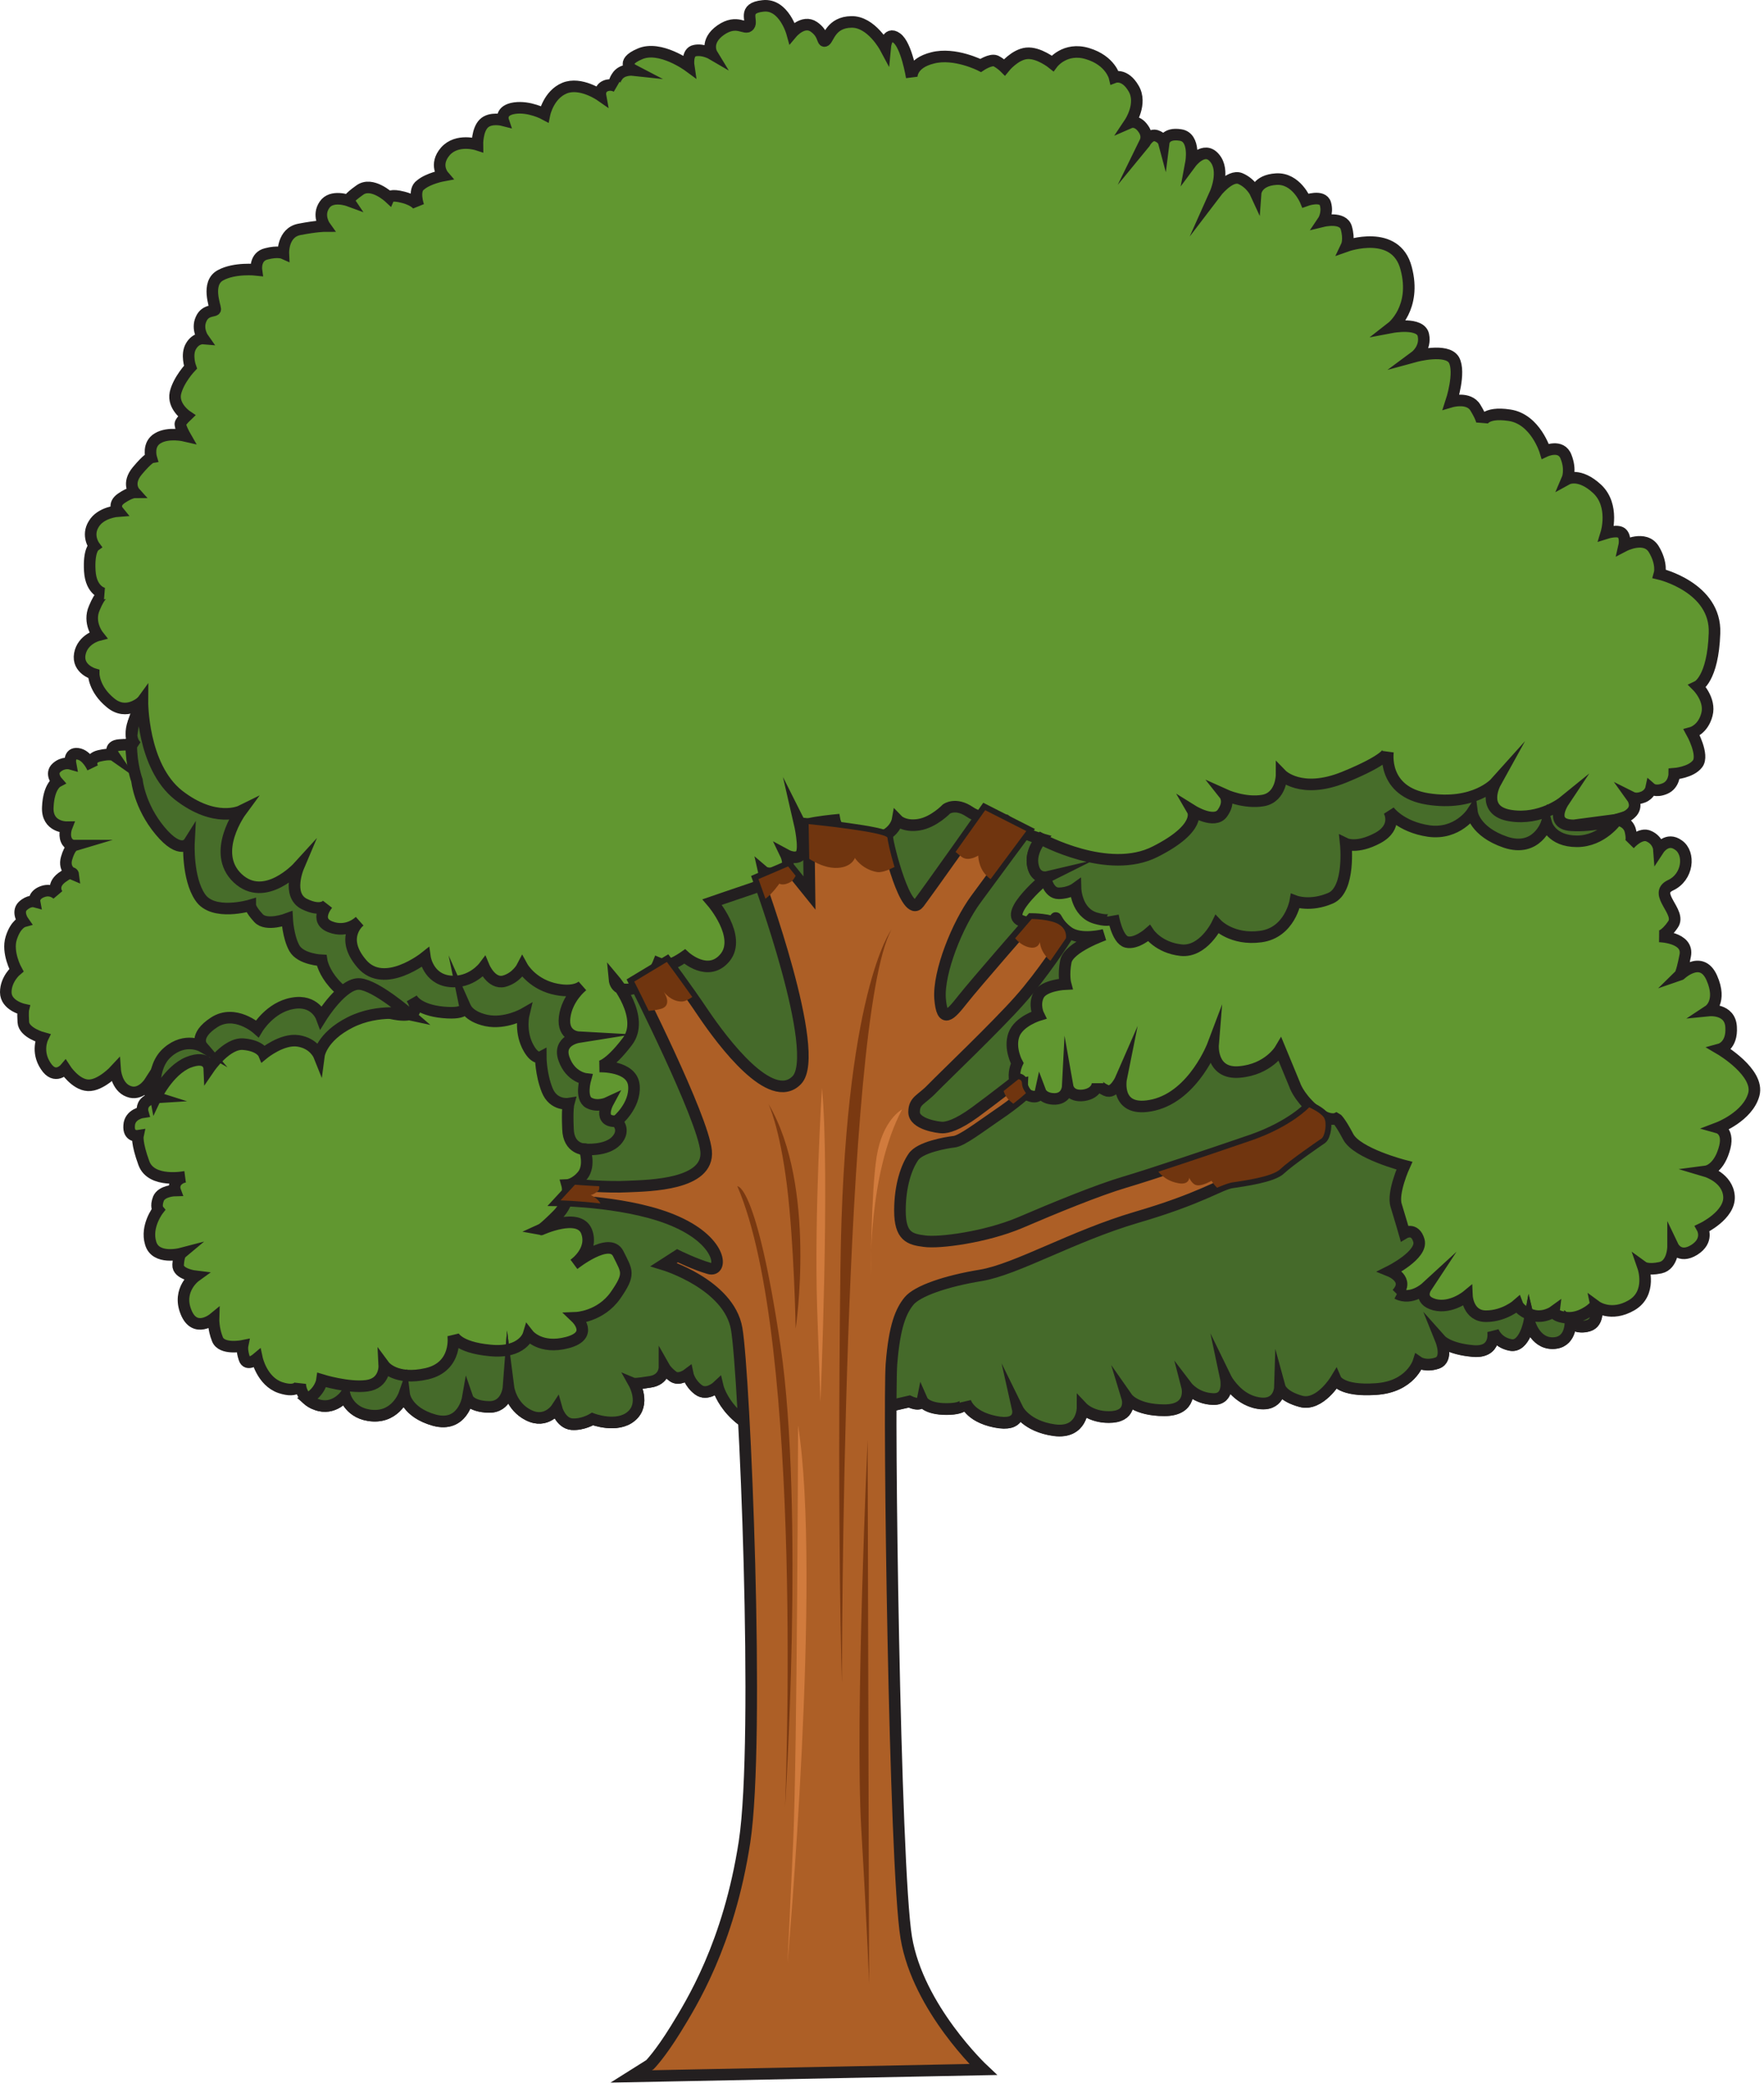 <svg width="305" height="361" viewBox="0 0 305 361" fill="none" xmlns="http://www.w3.org/2000/svg">
<path fill-rule="evenodd" clip-rule="evenodd" d="M149.539 244.076C149.539 244.076 143.214 250.401 134.438 248.31C125.606 246.224 124.09 239.688 124.09 239.688C124.09 239.688 122.261 241.415 120.745 240.264C119.229 239.113 118.916 237.597 118.916 237.597C118.916 237.597 117.4 238.748 116.352 237.961C115.303 237.181 114.887 236.446 114.887 236.446C114.887 236.446 114.887 238.537 112.431 238.902C109.924 239.318 109.662 239.215 109.662 239.215C109.662 239.215 111.65 242.771 109.137 244.862C106.682 246.953 102.448 245.335 102.448 245.335C102.448 245.335 100.727 246.384 98.841 246.224C96.909 246.013 96.225 243.506 96.225 243.506C96.225 243.506 94.447 246.224 91.364 244.657C88.333 243.141 87.917 239.899 87.917 239.899C87.917 239.899 87.655 243.346 84.469 243.244C81.335 243.141 80.862 241.779 80.862 241.779C80.862 241.779 79.973 246.851 75.113 245.54C70.252 244.184 69.887 241.101 69.887 241.101C69.887 241.101 68.531 244.97 64.502 244.76C60.479 244.549 59.642 241.312 59.642 241.312C59.642 241.312 57.71 243.922 54.73 242.828C51.801 241.779 51.909 239.221 51.909 239.221C51.909 239.221 51.596 240.947 48.462 239.899C45.276 238.805 44.438 234.884 44.438 234.884C44.438 234.884 42.712 236.349 42.245 234.884C41.772 233.471 41.931 232.69 41.931 232.69C41.931 232.69 38.324 233.42 37.595 231.539C36.86 229.71 36.917 227.984 36.917 227.984C36.917 227.984 33.674 230.65 32.158 226.833C30.591 222.963 33.777 220.667 33.777 220.667C33.777 220.667 30.694 220.302 30.797 218.678C30.899 217.06 31.27 216.747 31.27 216.747C31.27 216.747 26.876 217.898 26.044 214.917C25.155 211.994 27.349 209.168 27.349 209.168C27.349 209.168 26.876 208.592 27.4 207.236C27.976 205.874 30.272 205.823 30.272 205.823C30.272 205.823 29.959 204.985 30.535 204.256C31.161 203.526 31.942 203.475 31.942 203.475C31.942 203.475 26.192 204.626 24.887 201.122C23.582 197.572 23.845 196.369 23.845 196.369C23.845 196.369 22.169 196.631 22.329 194.591C22.431 192.608 24.682 192.295 24.682 192.295C24.682 192.295 24.369 191.195 25.258 190.466C26.096 189.788 26.927 189.736 26.927 189.736C26.927 189.736 25.776 189.372 25.776 188.374C25.776 187.383 25.828 187.172 25.828 187.172C25.828 187.172 24.312 189.526 22.221 188.688C20.129 187.901 19.919 185.03 19.919 185.03C19.919 185.03 17.411 187.748 15.217 187.639C13.024 187.537 11.246 184.767 11.246 184.767C11.246 184.767 9.519 186.807 7.901 184.3C6.225 181.793 7.376 179.439 7.376 179.439C7.376 179.439 4.134 178.551 4.032 176.721C3.929 174.943 4.032 174.527 4.032 174.527C4.032 174.527 1 173.849 1 171.547C1 169.251 2.829 167.735 2.829 167.735C2.829 167.735 1.16 164.704 1.94 162.196C2.721 159.689 4.032 159.324 4.032 159.324C4.032 159.324 2.88 157.7 3.929 156.657C5.029 155.615 5.969 155.871 5.969 155.871C5.969 155.871 5.758 154.72 7.382 154.144C9 153.569 9.998 154.72 9.998 154.72C9.998 154.72 8.744 153.204 10.676 151.74C12.556 150.327 12.659 151.164 12.659 151.164C12.659 151.164 10.932 150.429 11.508 148.395C12.083 146.406 12.761 146.201 12.761 146.201C12.761 146.201 11.872 146.201 11.457 145.21C11.04 144.212 11.508 143.016 11.508 143.016C11.508 143.016 8.06 143.067 8.265 139.517C8.425 135.961 9.884 135.18 9.884 135.18C9.884 135.18 8.63 133.767 9.781 132.724C10.932 131.682 12.186 132.046 12.186 132.046C12.186 132.046 11.821 130.109 13.44 130.32C15.058 130.531 15.998 132.724 15.998 132.724C15.998 132.724 15.16 131.157 17.149 130.684C19.132 130.217 19.656 130.582 19.656 130.582C19.656 130.582 18.557 128.964 20.699 128.804C22.791 128.593 23.731 129.169 23.731 129.169C23.731 129.169 22.004 128.018 23.053 124.935C24.152 121.903 24.62 121.225 24.62 121.225C24.62 121.225 21.901 123.892 19.081 121.487C16.203 119.134 16.203 116.524 16.203 116.524C16.203 116.524 13.331 115.686 13.799 113.077C14.266 110.518 16.933 109.84 16.933 109.84C16.933 109.84 15.206 107.64 16.306 105.133C17.349 102.626 17.981 102.626 17.981 102.626C17.981 102.626 15.736 102.261 15.525 98.705C15.314 95.15 16.311 94.42 16.311 94.42C16.311 94.42 14.955 92.591 16.209 90.602C17.411 88.562 20.392 88.357 20.392 88.357C20.392 88.357 19.451 87.206 20.967 86.163C22.483 85.121 23.269 85.12 23.269 85.12C23.269 85.12 21.907 83.605 23.736 81.411C25.566 79.217 26.141 79.109 26.141 79.109C26.141 79.109 25.463 76.812 27.292 75.764C29.121 74.67 31.993 75.348 31.993 75.348C31.993 75.348 31.002 73.621 31.213 73.154C31.424 72.687 32.255 71.9 32.255 71.9C32.255 71.9 29.851 70.282 30.324 67.98C30.848 65.678 32.934 63.484 32.934 63.484C32.934 63.484 32.147 61.29 33.042 59.825C33.879 58.412 35.133 58.521 35.133 58.521C35.133 58.521 33.982 56.902 34.768 55.176C35.504 53.449 37.224 53.922 37.224 53.449C37.224 52.976 35.606 48.953 38.113 47.597C40.569 46.241 44.336 46.657 44.336 46.657C44.336 46.657 44.023 44.36 46.062 43.887C48.051 43.363 48.992 43.785 48.992 43.785C48.992 43.785 48.832 40.229 51.761 39.659C54.741 39.084 56.149 39.084 56.149 39.084C56.149 39.084 54.844 37.254 56.097 35.425C57.3 33.596 60.28 34.69 60.28 34.69C60.28 34.69 60.069 34.377 62.212 32.861C64.303 31.345 67.283 34.115 67.283 34.115C67.283 34.115 67.545 33.539 69.739 34.115C71.933 34.69 72.355 35.63 72.355 35.63C72.355 35.63 71.363 32.861 72.719 31.972C74.081 30.821 76.64 30.354 76.64 30.354C76.64 30.354 75.022 28.473 77.004 26.171C79.044 23.869 82.543 25.02 82.543 25.02C82.543 25.02 82.492 22.513 83.643 21.362C84.794 20.216 86.988 20.786 86.988 20.786C86.988 20.786 86.412 19.059 88.977 18.695C91.535 18.33 94.151 19.738 94.151 19.738C94.151 19.738 94.829 16.393 97.598 15.242C100.368 14.091 103.815 16.495 103.815 16.495C103.815 16.495 103.604 15.344 104.653 14.877C105.696 14.41 106.585 14.979 106.585 14.979C106.585 14.979 105.798 14.564 106.687 13.253C107.525 11.891 109.457 12.102 109.457 12.102C109.457 12.102 107.052 10.848 110.608 9.332C114.106 7.765 119.075 11.424 119.075 11.424C119.075 11.424 118.711 9.019 120.118 8.757C121.583 8.444 123.098 9.332 123.098 9.332C123.098 9.332 121.794 7.19 124.614 5.201C127.486 3.218 128.848 5.304 129.526 4.42C130.204 3.583 128.273 1.389 131.931 1.024C135.538 0.608 136.945 5.674 136.945 5.674C136.945 5.674 138.877 3.378 140.712 4.631C142.541 5.885 142.125 7.401 142.695 7.036C143.271 6.62 143.738 3.845 147.191 3.794C150.639 3.691 153.043 8.181 153.043 8.181C153.043 8.181 153.305 5.309 155.026 6.563C156.753 7.765 157.642 13.355 157.642 13.355C157.642 13.355 157.431 10.951 161.249 10.011C165.067 9.019 169.557 11.316 169.557 11.316C169.557 11.316 171.278 10.164 172.167 10.535C173.005 10.951 173.683 11.629 173.683 11.629C173.683 11.629 175.461 9.435 177.495 9.224C179.586 9.013 181.991 10.951 181.991 10.951C181.991 10.951 184.133 8.073 188.054 9.275C192.026 10.478 192.704 13.355 192.704 13.355C192.704 13.355 194.482 12.677 195.997 15.287C197.564 17.903 195.371 21.191 195.371 21.191C195.371 21.191 196.573 20.666 197.667 22.239C198.767 23.755 197.77 24.957 197.77 24.957C197.77 24.957 198.658 23.128 199.861 23.442C201.012 23.806 201.223 24.593 201.223 24.593C201.223 24.593 201.434 22.923 204.095 23.339C206.762 23.709 205.924 28.148 205.924 28.148C205.924 28.148 208.175 25.117 209.998 27.311C211.879 29.505 210.152 33.374 210.152 33.374C210.152 33.374 212.608 30.137 214.437 30.866C216.318 31.653 217.104 33.374 217.104 33.374C217.104 33.374 217.264 31.18 220.66 30.969C224.107 30.758 225.726 34.679 225.726 34.679C225.726 34.679 228.706 33.585 229.173 35.254C229.646 36.924 228.757 38.234 228.757 38.234C228.757 38.234 232.205 37.397 232.78 39.386C233.356 41.426 232.831 42.52 232.831 42.52C232.831 42.52 241.35 39.488 243.128 46.389C244.958 53.238 240.672 56.577 240.672 56.577C240.672 56.577 245.641 55.637 246.109 57.939C246.582 60.236 244.747 61.598 244.747 61.598C244.747 61.598 250.132 60.133 251.385 62.224C252.588 64.367 250.918 69.439 250.918 69.439C250.918 69.439 253.95 68.55 255.101 70.481C256.252 72.362 256.252 73.046 256.252 73.046C256.252 73.046 256.565 71.114 261.01 71.792C265.506 72.47 267.175 78.009 267.175 78.009C267.175 78.009 269.945 76.704 270.782 79C271.671 81.246 270.993 82.818 270.993 82.818C270.993 82.818 273.085 81.667 276.167 84.545C279.199 87.417 277.734 92.175 277.734 92.175C277.734 92.175 279.877 91.497 280.504 92.278C281.131 93.007 280.817 94.369 280.817 94.369C280.817 94.369 284.424 92.488 285.94 94.944C287.456 97.452 286.932 99.23 286.932 99.23C286.932 99.23 296.755 101.532 296.442 109.475C296.18 117.419 293.513 118.672 293.513 118.672C293.513 118.672 295.81 120.969 295.131 123.533C294.453 126.143 292.522 126.667 292.522 126.667C292.522 126.667 294.664 130.536 293.513 132.052C292.362 133.568 289.49 133.779 289.49 133.779C289.49 133.779 289.49 135.659 287.872 136.337C286.253 137.021 285.467 136.337 285.467 136.337C285.467 136.337 285.256 137.334 284.105 137.802C282.954 138.269 282.225 137.904 282.225 137.904C282.225 137.904 283.165 139.209 282.225 140.36C281.233 141.511 279.615 141.722 279.615 141.722C279.615 141.722 281.547 141.984 281.911 143.711C282.327 145.437 281.809 145.905 281.809 145.905C281.809 145.905 283.638 143.813 285.154 144.6C286.721 145.335 286.829 146.799 286.829 146.799C286.829 146.799 288.236 144.657 290.225 146.116C292.259 147.529 291.895 151.654 288.812 153.068C285.729 154.532 290.744 157.666 289.279 159.809C287.866 161.9 286.875 161.9 286.875 161.9C286.875 161.9 292.049 162.003 291.371 165.245C290.744 168.487 290.43 168.59 290.43 168.59C290.43 168.59 294.14 164.931 295.969 169.057C297.798 173.188 295.502 174.704 295.502 174.704C295.502 174.704 299.16 174.339 299.314 177.576C299.525 180.818 297.434 181.394 297.434 181.394C297.434 181.394 304.283 185.417 303.235 189.235C302.192 193.053 297.12 194.985 297.12 194.985C297.12 194.985 299.16 195.56 298.06 198.905C297.018 202.25 295.029 202.512 295.029 202.512C295.029 202.512 298.738 203.612 298.949 206.848C299.16 210.091 294.351 212.387 294.351 212.387C294.351 212.387 295.502 214.479 292.938 216.097C290.328 217.715 289.279 215.521 289.279 215.521C289.279 215.521 289.279 218.707 287.085 219.18C284.892 219.647 284.105 219.077 284.105 219.077C284.105 219.077 285.672 223.573 282.116 225.659C278.561 227.75 276.002 225.87 276.002 225.87C276.002 225.87 276.578 228.639 274.646 229.214C272.76 229.79 271.512 228.742 271.512 228.742C271.512 228.742 271.614 232.24 268.429 232.24C265.295 232.24 264.406 228.531 264.406 228.531C264.406 228.531 263.568 233.027 261.164 232.554C258.759 232.086 258.132 230.149 258.132 230.149C258.132 230.149 258.862 233.967 254.685 233.597C250.451 233.232 249.146 231.767 249.146 231.767C249.146 231.767 250.451 235.01 248.468 235.688C246.428 236.366 245.225 235.528 245.225 235.528C245.225 235.528 243.869 239.813 237.857 240.178C231.846 240.6 230.957 238.56 230.957 238.56C230.957 238.56 228.187 243.158 224.945 242.269C221.703 241.437 221.287 239.916 221.287 239.916C221.287 239.916 221.184 243.261 217.474 242.583C213.765 241.899 211.936 238.298 211.936 238.298C211.936 238.298 212.722 242.007 209.742 241.905C206.762 241.802 205.246 239.813 205.246 239.813C205.246 239.813 206.289 243.836 201.325 243.836C196.362 243.836 194.898 241.745 194.898 241.745C194.898 241.745 195.787 244.674 192.339 244.987C188.892 245.25 187.165 243.42 187.165 243.42C187.165 243.42 187.165 247.916 182.304 247.29C177.392 246.612 175.979 243.734 175.979 243.734C175.979 243.734 176.657 246.765 172.059 245.825C167.46 244.885 166.885 242.269 166.885 242.269C166.885 242.269 167.198 243.631 163.648 243.631C160.092 243.631 159.465 242.218 159.465 242.218C159.465 242.218 159.254 243.267 157.22 242.321L149.539 244.076Z" fill="#619730" stroke="#231F20" stroke-width="2" stroke-miterlimit="10"/>
<path fill-rule="evenodd" clip-rule="evenodd" d="M22.697 128.838C23.427 128.94 23.74 129.151 23.74 129.151C23.74 129.151 22.851 128.576 22.749 127.111C22.851 126.325 22.959 125.493 23.165 124.707C23.843 122.667 24.316 121.726 24.47 121.413L24.623 121.202C24.623 121.202 24.521 132.439 30.846 137.46C37.222 142.423 41.661 140.229 41.661 140.229C41.661 140.229 36.385 147.392 41.086 151.831C45.787 156.27 51.588 149.899 51.588 149.899C51.588 149.899 49.548 154.708 52.579 156.275C55.611 157.791 56.602 156.378 56.602 156.378C56.602 156.378 54.249 159.147 57.127 160.247C60.05 161.398 62.141 159.307 62.141 159.307C62.141 159.307 58.642 162.076 62.557 166.624C66.426 171.171 73.481 165.524 73.481 165.524C73.481 165.524 74.005 169.233 77.715 169.655C81.476 170.077 83.675 167.148 83.675 167.148C83.675 167.148 84.929 170.179 87.123 169.655C89.317 169.08 90.308 167.148 90.308 167.148C90.308 167.148 91.824 169.917 95.585 170.909C99.294 171.849 100.656 170.493 100.656 170.493C100.656 170.493 98.041 172.533 97.625 175.872C97.203 179.166 99.978 179.32 99.978 179.32C99.978 179.32 96.371 179.895 97.522 183.08C98.622 186.215 101.232 186.528 101.232 186.528C101.232 186.528 100.292 189.822 101.807 190.659C103.323 191.491 105.101 190.659 105.101 190.659C105.101 190.659 103.272 194.055 106.617 193.845C109.962 193.691 115.187 189.713 115.187 189.713C115.187 189.713 110.378 203.093 109.386 203.093C108.446 203.093 101.078 198.705 101.078 198.705C101.078 198.705 98.309 198.705 98.206 195.201C98.046 191.753 98.309 190.813 98.309 190.813C98.309 190.813 95.693 191.229 94.599 188.46C93.499 185.69 93.499 182.761 93.499 182.761C93.499 182.761 92.405 183.337 91.146 180.721C89.892 178.06 90.57 175.285 90.57 175.285C90.57 175.285 87.385 177.114 84.091 176.436C80.746 175.701 80.382 173.929 80.382 173.929C80.382 173.929 81.06 175.445 76.615 175.029C72.176 174.613 71.23 172.675 71.23 172.675C71.23 172.675 74.415 177.376 65.429 174.607C56.437 171.838 55.605 166.037 55.605 166.037C55.605 166.037 51.998 165.877 50.904 163.945C49.81 162.014 49.65 158.874 49.65 158.874C49.65 158.874 46.043 160.23 44.687 158.72C43.274 157.204 43.274 156.526 43.274 156.526C43.274 156.526 36.795 158.458 34.601 155.113C32.356 151.819 32.669 145.705 32.669 145.705C32.669 145.705 31.256 147.95 27.655 143.614C24.099 139.329 23.683 134.941 23.683 134.941C23.683 134.941 22.697 132.285 22.697 128.838Z" fill="#476D2A" stroke="#231F20" stroke-width="2" stroke-miterlimit="10"/>
<path fill-rule="evenodd" clip-rule="evenodd" d="M149.539 244.076C149.539 244.076 143.214 250.401 134.438 248.31C125.606 246.224 124.09 239.688 124.09 239.688C124.09 239.688 122.261 241.415 120.745 240.264C119.229 239.113 118.916 237.597 118.916 237.597C118.916 237.597 117.4 238.748 116.352 237.962C115.303 237.181 114.887 236.446 114.887 236.446C114.887 236.446 114.887 238.537 112.431 238.902C109.924 239.318 109.662 239.215 109.662 239.215C109.662 239.215 111.65 242.771 109.137 244.862C106.681 246.953 102.448 245.335 102.448 245.335C102.448 245.335 100.727 246.384 98.841 246.224C96.909 246.013 96.225 243.506 96.225 243.506C96.225 243.506 94.447 246.224 91.364 244.657C88.333 243.141 87.917 239.899 87.917 239.899C87.917 239.899 87.655 243.346 84.469 243.244C81.335 243.141 80.862 241.779 80.862 241.779C80.862 241.779 79.973 246.851 75.113 245.54C70.252 244.184 69.887 241.101 69.887 241.101C69.887 241.101 68.531 244.97 64.502 244.76C60.479 244.549 59.642 241.312 59.642 241.312C59.642 241.312 57.71 243.922 54.73 242.828C54.052 242.617 53.527 242.252 53.111 241.888C55.408 240.634 55.676 238.6 55.676 238.6C55.676 238.6 60.223 240.007 63.408 239.591C66.594 239.175 66.44 236.144 66.44 236.144C66.44 236.144 68.371 238.759 73.808 237.506C79.193 236.252 78.355 230.867 78.355 230.867C78.355 230.867 79.033 232.958 84.731 233.477C90.379 234.052 91.37 230.759 91.37 230.759C91.37 230.759 93.41 233.369 98.111 232.115C102.812 230.861 99.627 227.83 99.627 227.83C99.627 227.83 103.809 227.67 106.419 223.961C109.035 220.2 108.408 219.829 106.892 216.747C105.377 213.715 99.262 218.576 99.262 218.576C99.262 218.576 102.71 216.222 101.405 212.877C100.043 209.584 93.564 212.564 93.564 212.564C93.564 212.564 93.826 212.615 96.333 210.108C98.841 207.652 98.06 204.883 98.06 204.883C98.06 204.883 99.422 204.831 100.778 203.156C102.083 201.435 101.091 198.711 101.091 198.711C101.091 198.711 104.852 199.076 106.579 197.196C108.3 195.315 106.63 193.851 106.63 193.851C106.63 193.851 109.873 191.235 109.61 187.736C109.348 184.186 103.65 184.391 103.65 184.391C103.65 184.391 105.166 184.391 108.408 180.158C111.702 175.975 106.265 169.496 106.265 169.496C106.265 169.496 106.476 171.69 109.451 170.909C112.431 170.123 113.839 166.521 113.839 166.521C113.839 166.521 114.83 166.937 115.77 166.732C116.762 166.521 118.386 165.37 118.386 165.37C118.386 165.37 122.46 169.131 125.389 165.524C128.261 161.917 123.144 155.962 123.144 155.962C123.144 155.962 127.845 154.344 130.199 153.558C132.552 152.828 132.079 150.737 132.079 150.737C132.079 150.737 132.757 151.312 134.9 150.788C137.094 150.315 135.891 147.808 135.891 147.808C135.891 147.808 137.72 148.805 138.507 147.705C139.236 146.606 138.245 142.32 138.245 142.32C138.245 142.32 138.507 142.845 139.812 142.474C141.117 142.11 144.308 141.796 144.308 141.796C144.308 141.796 144.934 145.352 149.795 145.192C154.605 145.039 155.18 141.796 155.18 141.796C155.18 141.796 156.331 142.999 158.89 142.583C161.454 142.167 163.648 139.864 163.648 139.864C163.648 139.864 165.215 138.713 167.62 140.337C169.973 141.956 173.888 141.853 173.888 141.853C173.888 141.853 173.888 141.853 175.301 143.004C176.765 144.155 180.002 145.044 180.002 145.044C180.002 145.044 178.07 147.238 178.589 149.643C179.062 152.099 181.045 151.632 181.045 151.632C181.045 151.632 173.466 157.9 176.498 159.159C179.529 160.413 182.247 159.472 182.458 158.846C182.669 158.27 182.612 159.632 184.703 161.148C186.846 162.715 190.926 161.615 190.926 161.615C190.926 161.615 184.811 163.758 184.287 166.214C183.82 168.618 184.236 170.134 184.236 170.134C184.236 170.134 180.526 170.294 179.586 172.02C178.697 173.741 179.586 175.519 179.586 175.519C179.586 175.519 176.139 176.562 175.301 178.915C174.463 181.269 175.876 183.827 175.876 183.827C175.876 183.827 175.301 185.03 175.409 186.334C175.563 187.639 176.714 187.377 176.714 187.377C176.714 187.377 176.612 188.996 178.127 189.469C179.643 189.993 179.905 188.79 179.905 188.79C179.905 188.79 180.378 190.044 182.464 189.993C184.504 189.89 184.606 187.902 184.606 187.902C184.606 187.902 184.92 189.679 187.376 189.366C189.78 189.001 189.78 187.275 189.78 187.275C189.78 187.275 189.78 187.85 191.245 188.528C192.652 189.206 193.855 186.437 193.855 186.437C193.855 186.437 192.601 192.654 199.502 191.036C206.454 189.36 209.742 180.636 209.742 180.636C209.742 180.636 209.326 185.759 214.289 185.337C219.304 184.921 221.344 181.468 221.344 181.468L223.851 187.531C223.851 187.531 224.426 189.463 226.985 191.765C229.6 194.061 231.059 193.383 231.059 193.383C231.059 193.383 231.583 193.645 233.099 196.517C234.615 199.441 242.821 201.538 242.821 201.538C242.821 201.538 240.678 206.239 241.407 208.433C242.086 210.627 242.821 213.191 242.821 213.191C242.821 213.191 244.65 212.097 245.334 214.496C246.012 216.952 240.37 219.772 240.37 219.772C240.37 219.772 243.875 221.186 241.521 223.693L241.573 223.642C244.029 224.946 246.536 222.644 246.536 222.644C246.536 222.644 245.123 224.787 248.052 225.573C250.924 226.303 253.642 224.058 253.642 224.058C253.642 224.058 253.796 227.562 256.935 227.562C260.126 227.562 262.372 225.573 262.372 225.573C262.372 225.573 262.788 226.673 264.828 227.351C266.919 228.029 268.697 226.724 268.697 226.724C268.697 226.724 268.594 227.613 270.948 227.824C273.301 228.035 275.335 226.206 275.335 226.206L276.065 226.417C276.116 227.254 276.013 228.77 274.657 229.186C272.771 229.762 271.523 228.713 271.523 228.713C271.523 228.713 271.626 232.212 268.44 232.212C265.306 232.212 264.417 228.502 264.417 228.502C264.417 228.502 263.58 232.998 261.175 232.525C258.77 232.058 258.143 230.121 258.143 230.121C258.143 230.121 258.873 233.938 254.696 233.568C250.462 233.203 249.157 231.739 249.157 231.739C249.157 231.739 250.462 234.981 248.479 235.659C246.439 236.337 245.237 235.5 245.237 235.5C245.237 235.5 243.881 239.785 237.869 240.15C231.857 240.571 230.968 238.531 230.968 238.531C230.968 238.531 228.199 243.13 224.956 242.292C221.714 241.403 221.298 239.888 221.298 239.888C221.298 239.888 221.195 243.232 217.486 242.554C214.716 242.081 213.041 239.939 212.312 238.896C212.05 238.48 211.947 238.269 211.947 238.269C211.947 238.269 212.733 241.979 209.753 241.876C206.773 241.774 205.257 239.785 205.257 239.785C205.257 239.785 206.3 243.808 201.337 243.808C196.373 243.808 194.909 241.717 194.909 241.717C194.909 241.717 195.798 244.646 192.35 244.959C188.903 245.221 187.176 243.392 187.176 243.392C187.176 243.392 187.176 247.888 182.316 247.261C177.404 246.583 175.99 243.705 175.99 243.705C175.99 243.705 176.669 246.737 172.07 245.797C167.471 244.857 166.896 242.292 166.896 242.292C166.896 242.292 167.209 243.597 163.659 243.597C160.103 243.597 159.477 242.184 159.477 242.184C159.477 242.184 159.266 243.232 157.231 242.287L149.539 244.076Z" fill="#456A2A" stroke="#231F20" stroke-width="2" stroke-miterlimit="10"/>
<path fill-rule="evenodd" clip-rule="evenodd" d="M169.974 357.798C169.974 357.798 158.737 347.239 156.697 335.01C154.657 322.73 153.614 242.452 154.138 235.813C154.657 229.175 155.808 226.616 157.17 224.941C158.583 223.214 163.495 221.493 169.609 220.496C175.775 219.453 185.496 213.704 196.523 210.461C207.6 207.225 210.843 204.814 212.883 204.449C214.974 204.136 220.04 203.458 221.402 202.096C222.815 200.734 227.881 197.235 228.508 196.819C229.083 196.403 229.499 194.152 228.924 193.212C228.297 192.272 226.365 191.434 226.365 191.434C226.365 191.434 223.385 194.677 216.592 197.081C209.743 199.435 199.03 203.042 194.431 204.398C189.833 205.76 182.305 208.843 176.351 211.401C170.39 213.909 162.395 214.957 159.837 214.587C157.273 214.273 155.603 213.749 155.603 209.31C155.603 204.917 156.754 201.731 157.905 200.062C159.005 198.335 163.603 197.554 164.96 197.395C166.316 197.241 169.296 194.939 172.43 192.796C175.621 190.654 177.393 188.978 177.393 188.978C177.393 188.978 176.71 188.141 176.71 187.36C176.71 186.579 176.083 186.579 176.083 186.579C176.083 186.579 171.746 189.976 168.607 192.278C165.472 194.574 163.746 194.945 162.96 194.945C162.23 194.945 158.048 194.369 158.048 192.278C158.048 190.238 159.301 190.186 161.182 188.203C163.062 186.272 172.367 177.382 176.288 172.943C180.208 168.556 184.283 162.23 184.283 162.23C184.283 162.23 184.596 160.766 183.08 159.826C181.565 158.885 178.374 158.885 178.374 158.885C178.374 158.885 168.601 170.071 166.458 172.789C164.316 175.508 162.903 177.126 162.538 172.63C162.224 168.083 165.518 159.826 168.755 155.438C171.997 150.999 177.433 143.682 177.433 143.682L170.327 140.075C170.327 140.075 161.073 153.193 158.88 156.122C156.686 158.999 153.443 145.876 153.443 144.885C153.443 143.842 139.801 142.48 139.801 142.48L139.961 154.395L136.251 149.797L131.129 151.99C131.129 151.99 142.212 182.146 137.767 186.745C133.322 191.343 124.963 180.106 121.721 175.354C118.535 170.601 115.293 166.31 115.293 166.31L109.651 169.707C109.651 169.707 121.567 193.224 122.091 199.025C122.615 204.825 112.37 204.979 108.609 205.139C104.899 205.35 99.412 204.825 99.412 204.825L96.904 207.544C96.904 207.544 109.293 207.703 117.128 211.305C124.969 214.86 124.969 219.977 122.615 219.299C120.211 218.621 117.128 217.105 117.128 217.105L114.774 218.621C114.774 218.621 126.011 222.017 127.368 229.704C128.73 237.386 131.442 300.729 128.73 318.445C126.011 336.161 119.532 346.407 116.814 350.846C114.096 355.239 112.375 356.96 112.375 356.96L109.133 359L169.974 357.798Z" fill="#AD5F26" stroke="#231F20" stroke-width="2" stroke-miterlimit="10"/>
<path fill-rule="evenodd" clip-rule="evenodd" d="M210.425 205.35C211.519 204.882 212.254 204.62 212.881 204.461C214.972 204.147 220.038 203.469 221.4 202.107C222.813 200.745 227.879 197.247 228.506 196.831C229.081 196.415 229.497 194.164 228.922 193.224C228.295 192.283 226.363 191.446 226.363 191.446C226.363 191.446 223.383 194.688 216.591 197.093C211.884 198.711 205.405 200.911 200.282 202.58C200.282 202.58 201.33 204.045 203.473 204.512C205.616 205.036 205.616 203.623 205.616 203.623C205.616 203.623 206.14 204.877 207.029 204.928C207.969 205.031 209.485 204.147 209.485 204.147C209.485 204.147 209.747 204.672 210.425 205.35ZM175.203 190.819C176.611 189.725 177.397 188.99 177.397 188.99C177.397 188.99 176.714 188.152 176.714 187.371C176.714 186.591 176.087 186.591 176.087 186.591C176.087 186.591 174.987 187.48 173.528 188.631C173.688 189.104 173.893 189.52 174.155 189.833C174.309 190.09 174.73 190.454 175.203 190.819ZM181.631 166.1C183.198 163.854 184.298 162.23 184.298 162.23C184.298 162.23 184.611 160.766 183.096 159.826C181.58 158.885 178.389 158.885 178.389 158.885C178.389 158.885 177.186 160.299 175.517 162.23C175.933 162.703 176.56 163.33 177.608 163.695C179.54 164.322 179.802 162.857 179.802 162.857C179.802 162.857 179.802 164.008 180.794 165.262C181.107 165.684 181.369 165.94 181.631 166.1ZM171.277 151.99C174.258 147.967 177.449 143.682 177.449 143.682L170.343 140.075C170.343 140.075 167.887 143.523 165.22 147.289C165.585 147.603 165.955 147.916 166.32 148.178C167.471 149.016 169.14 147.916 169.14 147.916C169.14 147.916 169.14 149.905 170.497 151.312C170.759 151.569 171.021 151.831 171.277 151.99ZM154.661 149.899C153.932 147.494 153.459 145.249 153.459 144.885C153.459 143.842 139.817 142.48 139.817 142.48L139.919 148.492C141.019 149.17 142.637 150.007 144.364 150.059C147.236 150.11 147.812 148.332 147.812 148.332C147.812 148.332 148.957 150.213 151.47 150.737C152.256 150.942 153.407 150.526 154.661 149.899ZM137.572 151.415L136.267 149.797L131.144 151.99C131.144 151.99 131.617 153.295 132.346 155.387C133.6 154.446 134.751 152.771 134.751 152.771C134.751 152.771 135.429 153.244 136.74 152.458C137.047 152.304 137.309 151.882 137.572 151.415ZM119.696 172.373C117.291 168.977 115.302 166.31 115.302 166.31L109.661 169.707C109.661 169.707 110.71 171.747 112.168 174.778C112.641 174.727 113.217 174.67 113.895 174.516C116.613 174.049 114.733 171.433 114.733 171.433C114.733 171.433 115.935 173.16 117.867 173.16C118.391 173.154 119.018 172.841 119.696 172.373ZM103.598 205.088C101.296 204.985 99.415 204.825 99.415 204.825L96.908 207.544C96.908 207.544 99.888 207.595 103.809 208.068C103.393 207.179 102.134 206.603 102.134 206.603C102.134 206.603 102.55 206.603 103.387 205.925C103.598 205.714 103.655 205.458 103.598 205.088Z" fill="#70350F"/>
<path fill-rule="evenodd" clip-rule="evenodd" d="M127.486 205.088C127.486 205.088 130.78 204.569 134.963 232.736C139.088 260.96 135.743 312.382 135.743 312.382C135.743 312.382 139.088 231.898 127.486 205.088Z" fill="#7A3911"/>
<path fill-rule="evenodd" clip-rule="evenodd" d="M154.142 160.715C154.142 160.715 145.885 171.479 145.309 219.357C144.734 267.177 145.571 290.956 145.571 290.956C145.571 290.956 145.566 176.186 154.142 160.715Z" fill="#7A3911"/>
<path fill-rule="evenodd" clip-rule="evenodd" d="M150.013 248.937C150.013 248.937 147.819 297.333 148.913 316.148C150.013 334.964 150.269 342.959 150.269 342.959L150.013 248.937Z" fill="#7A3911"/>
<path fill-rule="evenodd" clip-rule="evenodd" d="M132.873 190.87C132.873 190.87 134.805 194.842 136.058 204.928C137.312 215.065 137.574 229.699 137.574 229.699C137.574 229.699 141.284 205.087 132.873 190.87Z" fill="#7A3911"/>
<path fill-rule="evenodd" clip-rule="evenodd" d="M137.989 246.429C137.989 246.429 137.83 303.293 137.152 318.183C136.474 333.13 136.16 339.352 136.16 339.352C136.16 339.352 142.121 272.562 137.989 246.429Z" fill="#D17B3D"/>
<path fill-rule="evenodd" clip-rule="evenodd" d="M142.12 188.101C142.12 188.101 140.758 209.789 141.282 226.092C141.858 242.401 141.858 242.401 141.858 242.401C141.858 242.401 143.527 202.894 142.12 188.101Z" fill="#D17B3D"/>
<path fill-rule="evenodd" clip-rule="evenodd" d="M155.966 191.816C155.966 191.816 152.621 193.543 151.573 199.971C150.581 206.398 150.581 220.302 150.581 220.302C150.581 220.302 150.011 203.099 155.966 191.816Z" fill="#D17B3D"/>
<path fill-rule="evenodd" clip-rule="evenodd" d="M199.764 147.232C191.609 151.415 180.007 145.038 180.007 145.038C180.007 145.038 178.076 147.232 178.594 149.637C179.067 152.093 181.05 151.626 181.05 151.626C181.05 151.626 180.948 151.677 180.788 151.837C180.788 151.837 181.261 154.446 183.039 154.446C184.817 154.446 185.962 153.614 185.962 153.614C185.962 153.614 186.065 157.746 189.41 158.737C192.703 159.677 192.441 158.316 192.441 158.316C192.441 158.316 193.119 162.447 194.795 162.863C196.464 163.279 198.658 161.347 198.658 161.347C198.658 161.347 200.333 163.854 204.197 164.276C208.066 164.692 210.42 159.831 210.42 159.831C210.42 159.831 213.029 162.601 217.998 161.923C223.019 161.245 223.959 155.808 223.959 155.808C223.959 155.808 226.569 156.8 230.073 155.284C233.521 153.768 232.683 145.876 232.683 145.876C232.683 145.876 234.615 146.816 238.222 144.885C241.778 142.953 240.153 140.178 240.153 140.178C240.153 140.178 242.085 142.947 247.048 143.682C252.012 144.36 254.525 140.491 254.525 140.491C254.525 140.491 254.941 143.785 260.326 145.614C265.711 147.392 267.38 142.423 267.38 142.423C267.38 142.423 268.218 145.454 272.657 145.454C277.05 145.454 279.609 141.694 279.609 141.694C279.609 141.694 275.535 142.947 271.665 142.685C267.796 142.423 270.303 138.662 270.303 138.662C270.303 138.662 266.383 141.847 261.158 141.015C255.881 140.178 258.542 135.368 258.542 135.368C258.542 135.368 254.935 139.391 246.889 138.138C238.888 136.884 239.988 129.983 239.988 129.983C239.988 129.983 239.834 131.34 232.409 134.371C224.933 137.403 221.588 133.955 221.588 133.955C221.588 133.955 221.588 137.824 218.403 138.4C215.212 138.975 211.764 137.408 211.764 137.408C211.764 137.408 212.756 138.662 211.348 140.594C209.986 142.525 206.226 140.178 206.226 140.178C206.226 140.178 207.918 143.107 199.764 147.232Z" fill="#476D2A" stroke="#231F20" stroke-width="2" stroke-miterlimit="10"/>
<path fill-rule="evenodd" clip-rule="evenodd" d="M70.833 175.405C70.833 175.405 65.499 174.254 60.536 176.767C55.573 179.274 55.151 182.465 55.151 182.465C55.151 182.465 54.313 180.374 51.544 179.958C48.775 179.536 45.584 182.152 45.584 182.152C45.584 182.152 45.008 180.79 42.136 180.534C39.207 180.22 36.176 184.665 36.176 184.665C36.176 184.665 36.073 182.312 32.569 183.673C29.121 185.087 26.922 189.737 26.922 189.737C26.922 189.737 25.93 184.511 29.013 181.896C32.044 179.28 34.922 180.898 34.922 180.898C34.922 180.898 33.406 179.121 37.013 176.767C40.62 174.414 44.489 177.861 44.489 177.861C44.489 177.861 46.683 174.152 50.553 173.473C54.422 172.744 55.567 175.827 55.567 175.827C55.567 175.827 59.277 169.866 62.206 170.129C65.083 170.385 70.833 175.405 70.833 175.405Z" fill="#476D2A" stroke="#231F20" stroke-width="2" stroke-miterlimit="10"/>
</svg>
